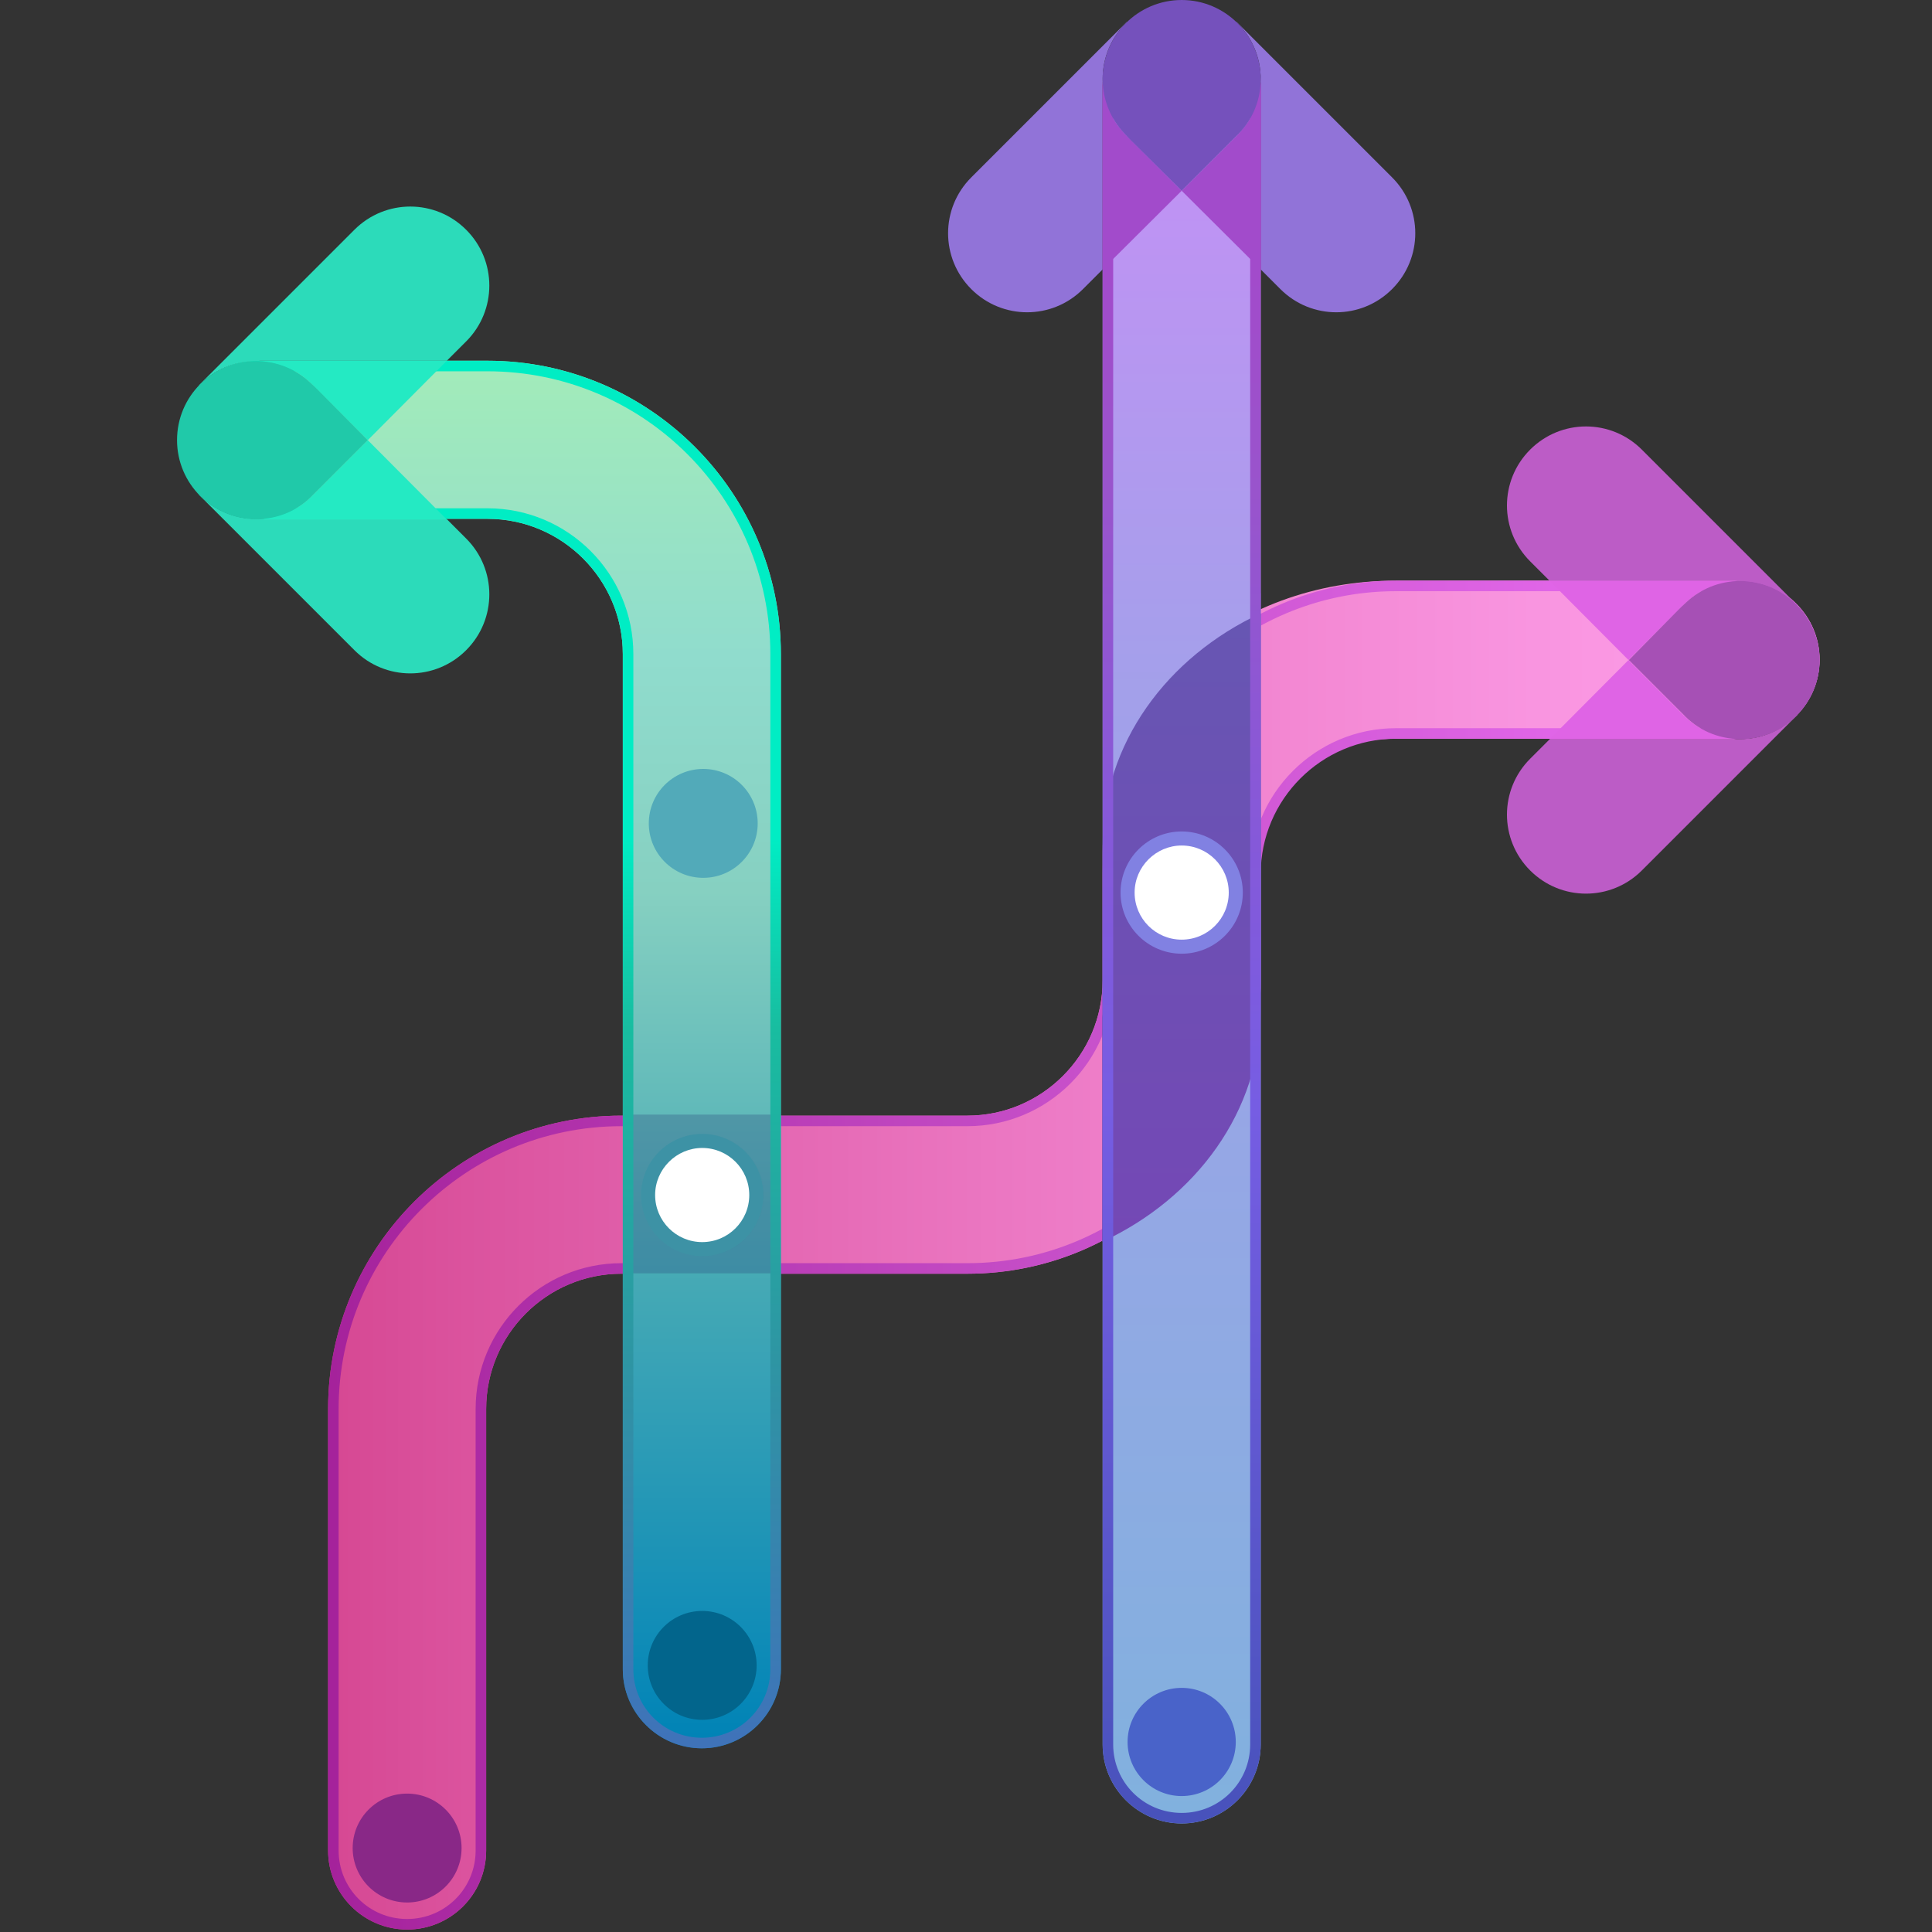 <?xml version="1.0" standalone="no"?><!-- Generator: Gravit.io --><svg xmlns="http://www.w3.org/2000/svg" xmlns:xlink="http://www.w3.org/1999/xlink" style="isolation:isolate" viewBox="0 0 550 550" width="550" height="550"><rect x="0" y="0" width="550" height="550" fill="#333333" stroke="none"/><defs><clipPath id="_clipPath_NhZbiHGrHMkSQRhrvgwNlZVdMFkXOYCb"><rect width="550" height="550"/></clipPath></defs><g clip-path="url(#_clipPath_NhZbiHGrHMkSQRhrvgwNlZVdMFkXOYCb)"><g><g><g><g><linearGradient id="_lgradient_0" x1="0" y1="0.5" x2="1" y2="0.5" gradientTransform="matrix(424.6,0,0,384,93.4,165.3)" gradientUnits="userSpaceOnUse"><stop offset="0%" stop-opacity="1" style="stop-color:rgb(214,72,147)"/><stop offset="9.282%" stop-opacity="1" style="stop-color:rgb(219,83,158)"/><stop offset="49.31%" stop-opacity="1" style="stop-color:rgb(237,123,198)"/><stop offset="80.93%" stop-opacity="1" style="stop-color:rgb(249,149,224)"/><stop offset="100%" stop-opacity="1" style="stop-color:rgb(253,158,233)"/></linearGradient><path d=" M 115.9 549.3 C 103.5 549.3 93.4 539.2 93.4 526.8 L 93.4 401.1 C 93.4 355.1 130.9 317.6 176.9 317.6 L 275.4 317.6 C 296.6 317.6 313.9 300.3 313.9 279.1 L 313.9 242.8 C 313.9 196.8 351.4 165.3 397.4 165.3 L 495.5 165.3 C 507.9 165.3 518 175.4 518 187.8 C 518 200.2 507.9 210.3 495.5 210.3 L 397.4 210.3 C 376.2 210.3 358.9 221.6 358.9 242.8 L 358.9 279.1 C 358.9 325.1 321.4 362.6 275.4 362.6 L 176.9 362.6 C 155.7 362.6 138.4 379.9 138.4 401.1 L 138.4 526.8 C 138.4 539.3 128.3 549.3 115.9 549.3 Z " fill="url(#_lgradient_0)"/><g><linearGradient id="_lgradient_1" x1="1.1102230246251565e-16" y1="0.5" x2="1" y2="0.5" gradientTransform="matrix(424.6,0,0,384,93.4,165.3)" gradientUnits="userSpaceOnUse"><stop offset="0%" stop-opacity="1" style="stop-color:rgb(165,34,155)"/><stop offset="52.77%" stop-opacity="1" style="stop-color:rgb(201,82,204)"/><stop offset="83.35%" stop-opacity="1" style="stop-color:rgb(225,102,232)"/><stop offset="100%" stop-opacity="1" style="stop-color:rgb(207,94,214)"/></linearGradient><path d=" M 495.5 168.3 C 506.3 168.3 515 177 515 187.8 C 515 198.6 506.3 207.3 495.5 207.3 L 397.4 207.3 C 374.5 207.3 355.9 225.9 355.9 248.8 L 355.9 279.1 C 355.9 323.5 319.8 359.6 275.4 359.6 L 176.9 359.6 C 154 359.6 135.4 378.2 135.4 401.1 L 135.4 526.8 C 135.4 537.6 126.7 546.3 115.9 546.3 C 105.1 546.3 96.4 537.6 96.4 526.8 L 96.4 401.1 C 96.4 356.7 132.5 320.6 176.9 320.6 L 275.4 320.6 C 298.3 320.6 316.9 302 316.9 279.1 L 316.9 248.8 C 316.9 204.4 353 168.3 397.4 168.3 L 495.5 168.3 Z  M 495.5 165.3 L 397.4 165.3 C 351.4 165.3 313.9 202.8 313.9 248.8 L 313.9 279.1 C 313.9 300.3 296.6 317.6 275.4 317.6 L 176.9 317.6 C 130.9 317.6 93.4 355.1 93.4 401.1 L 93.4 526.8 C 93.4 539.2 103.5 549.3 115.9 549.3 C 128.3 549.3 138.4 539.2 138.4 526.8 L 138.4 401.1 C 138.4 379.9 155.7 362.6 176.9 362.6 L 275.4 362.6 C 321.4 362.6 358.9 325.1 358.9 279.1 L 358.9 248.8 C 358.9 227.6 376.2 210.3 397.4 210.3 L 495.5 210.3 C 507.9 210.3 518 200.2 518 187.8 C 518 175.4 507.9 165.3 495.5 165.3 L 495.5 165.3 Z " fill="url(#_lgradient_1)"/></g><path d=" M 358.9 168.8 C 332.2 182.7 313.9 210.7 313.9 242.9 C 313.9 242.9 313.9 353.3 313.8 353.3 C 340.5 339.4 358.9 311.4 358.9 279.2 L 358.9 242.9 C 358.9 234.7 358.8 168.9 358.9 168.8 Z " fill="rgb(89,48,153)"/><g><path d=" M 463.6 187.9 C 464 187.5 464.5 187 464.9 186.6 C 466 185.5 467 184.5 468.1 183.4 C 469.5 182 470.8 180.7 472.2 179.3 C 473.6 177.9 474.9 176.6 476.3 175.2 C 477.3 174.2 478.4 173.1 479.4 172.1 C 481.5 170 484.1 168.2 486.9 167.1 C 488 166.7 489.1 166.3 490.2 166.1 C 491.7 165.8 493.2 165.5 494.7 165.3 L 441.1 165.3 L 463.6 187.9 Z " fill="rgb(223,100,229)"/><path d=" M 493.3 165.5 C 494 165.4 494.7 165.4 495.4 165.4 C 501.7 165.4 507.5 168 511.6 172.3 L 511.7 172.3 C 511.6 172.2 511.5 172.1 511.4 172 L 467.4 128 C 458.6 119.2 444.4 119.2 435.6 128 C 426.8 136.8 426.8 151 435.6 159.8 L 441.1 165.3 C 441.9 165.3 494.7 165.3 494.6 165.3 C 494.2 165.4 493.8 165.5 493.3 165.5 Z " fill="rgb(188,92,198)"/><path d=" M 493.3 210.3 C 494 210.4 494.7 210.4 495.4 210.4 C 501.7 210.4 507.5 207.8 511.6 203.5 L 511.7 203.5 C 511.6 203.6 511.5 203.7 511.4 203.8 L 467.4 247.8 C 458.6 256.6 444.4 256.6 435.6 247.8 C 426.8 239 426.8 224.8 435.6 216 L 441.1 210.5 C 441.9 210.5 494.7 210.5 494.6 210.5 C 494.2 210.4 493.7 210.4 493.3 210.3 Z " fill="rgb(188,92,198)"/><path d=" M 463.6 187.9 C 464 188.3 464.5 188.8 464.9 189.2 C 466 190.3 467 191.3 468.1 192.4 C 469.5 193.8 470.8 195.1 472.2 196.5 C 473.6 197.9 474.9 199.2 476.3 200.6 C 477.3 201.6 478.4 202.7 479.4 203.7 C 481.5 205.8 484.1 207.6 486.9 208.7 C 488 209.1 489.1 209.5 490.2 209.7 C 491.7 210 493.2 210.3 494.7 210.5 L 441.1 210.5 L 463.6 187.9 Z " fill="rgb(223,100,229)"/><path d=" M 495.4 165.4 C 489.5 165.4 484.1 167.7 480.1 171.4 C 479.4 172 477.9 173.5 477.9 173.5 L 463.7 187.9 L 479.1 203.3 C 483.2 207.7 489 210.4 495.5 210.4 C 507.9 210.4 518 200.3 518 187.9 C 517.9 175.5 507.8 165.4 495.4 165.4 Z " fill="rgb(166,80,181)"/></g><circle vector-effect="non-scaling-stroke" cx="115.9" cy="526.1" r="15.5" fill="rgb(137,40,135)"/></g><g style="opacity:0.12;"><g style="opacity:0.12;"><g opacity="0.12"><path d=" M 316.1 348 L 314 353.3 C 314 353.3 308.4 356.1 303.8 357.5 C 307.5 351.4 310.2 344.5 309.4 333.3 C 308.6 322.1 300.1 313.5 296.5 311 C 301.2 307.8 304.4 305.3 309.1 297.6 C 313.8 289.9 314.5 279.5 314.5 279.5 L 316.1 348 Z " fill="rgb(130,26,130)"/></g></g></g><g style="opacity:0.12;"><g style="opacity:0.12;"><g opacity="0.12"><path d=" M 178.9 362.5 C 178.9 362.5 176.2 362.5 174 362.7 C 171.7 362.9 171.9 362.7 167.9 363.6 C 171.6 357.5 173.9 351.8 173.8 340.6 C 173.7 329.4 170.7 323 167.8 318.2 C 169.4 318 169.8 317.8 173.4 317.7 C 177 317.6 179 317.6 179 317.6 L 179 362.5 L 178.9 362.5 L 178.9 362.5 Z " fill="rgb(65,29,112)"/></g></g></g><g><g><linearGradient id="_lgradient_2" x1="0.5" y1="1" x2="0.5" y2="2.220446049250313e-16" gradientTransform="matrix(171.6,0,0,395,50.7,102.7)" gradientUnits="userSpaceOnUse"><stop offset="0%" stop-opacity="1" style="stop-color:rgb(0,131,182)"/><stop offset="4.632%" stop-opacity="1" style="stop-color:rgb(10,137,183)"/><stop offset="36.81%" stop-opacity="1" style="stop-color:rgb(76,173,181)"/><stop offset="61.91%" stop-opacity="1" style="stop-color:rgb(134,208,193)"/><stop offset="79.03%" stop-opacity="1" style="stop-color:rgb(144,220,205)"/><stop offset="99.91%" stop-opacity="1" style="stop-color:rgb(162,235,186)"/></linearGradient><path d=" M 199.8 497.7 C 187.4 497.7 177.3 487.6 177.3 475.2 L 177.3 186.2 C 177.3 165 160 147.7 138.8 147.7 L 73.2 147.7 C 60.8 147.7 50.7 137.6 50.7 125.2 C 50.7 112.8 60.8 102.7 73.2 102.7 L 138.8 102.7 C 184.8 102.7 222.3 140.2 222.3 186.2 L 222.3 475.2 C 222.3 487.6 212.2 497.7 199.8 497.7 Z " fill="url(#_lgradient_2)"/></g><circle vector-effect="non-scaling-stroke" cx="199.9" cy="474.1" r="15.5" fill="rgb(2,101,140)"/><g style="opacity:0.68;"><g style="opacity:0.68;"><g opacity="0.68"><rect x="180" y="317.3" width="39.4" height="45.2" transform="matrix(1,0,0,1,0,0)" fill="rgb(45,75,127)"/></g></g></g><g><linearGradient id="_lgradient_3" x1="0.5" y1="1" x2="0.5" y2="0.216" gradientTransform="matrix(171.6,0,0,395,50.7,102.7)" gradientUnits="userSpaceOnUse"><stop offset="0%" stop-opacity="1" style="stop-color:rgb(63,115,185)"/><stop offset="35.47%" stop-opacity="1" style="stop-color:rgb(46,149,163)"/><stop offset="66.32%" stop-opacity="1" style="stop-color:rgb(24,189,160)"/><stop offset="83.96%" stop-opacity="1" style="stop-color:rgb(0,237,196)"/></linearGradient><path d=" M 138.8 105.7 C 183.2 105.7 219.3 141.8 219.3 186.2 L 219.3 475.2 C 219.3 486 210.6 494.7 199.8 494.7 C 189 494.7 180.3 486 180.3 475.2 L 180.3 186.2 C 180.3 163.3 161.7 144.7 138.8 144.7 L 73.2 144.7 C 62.4 144.7 53.7 136 53.7 125.2 C 53.7 114.4 62.4 105.7 73.2 105.7 L 138.8 105.7 Z  M 138.8 102.7 L 73.2 102.7 C 60.8 102.7 50.7 112.8 50.7 125.2 C 50.7 137.6 60.8 147.7 73.2 147.7 L 138.8 147.7 C 160 147.7 177.3 165 177.3 186.2 L 177.3 475.2 C 177.3 487.6 187.4 497.7 199.8 497.7 C 212.2 497.7 222.3 487.6 222.3 475.2 L 222.3 186.2 C 222.3 140.2 184.8 102.7 138.8 102.7 L 138.8 102.7 Z " fill="url(#_lgradient_3)"/></g></g><g><linearGradient id="_lgradient_4" x1="0.5" y1="1" x2="0.5" y2="0" gradientTransform="matrix(45,0,0,518,313.9,1.1)" gradientUnits="userSpaceOnUse"><stop offset="0%" stop-opacity="1" style="stop-color:rgb(129,177,222)"/><stop offset="61.88%" stop-opacity="1" style="stop-color:rgb(163,160,234)"/><stop offset="99.91%" stop-opacity="1" style="stop-color:rgb(201,142,247)"/></linearGradient><path d=" M 336.4 519.1 C 324 519.1 313.9 509 313.9 496.6 L 313.9 23.6 C 313.9 11.2 324 1.1 336.4 1.1 C 348.8 1.1 358.9 11.2 358.9 23.6 L 358.9 496.6 C 358.9 509 348.8 519.1 336.4 519.1 Z " fill="url(#_lgradient_4)"/><linearGradient id="_lgradient_5" x1="0.5" y1="1" x2="0.5" y2="0" gradientTransform="matrix(45.1,0,0,178.9,313.8,174.6)" gradientUnits="userSpaceOnUse"><stop offset="0%" stop-opacity="1" style="stop-color:rgb(116,72,181)"/><stop offset="100%" stop-opacity="1" style="stop-color:rgb(103,86,179)"/></linearGradient><path d=" M 358.9 174.6 C 332.2 187 313.9 211.8 313.9 240.3 L 313.9 287.8 C 313.9 288.4 313.9 289 313.8 289.6 C 313.8 289.9 313.8 353.5 313.8 353.5 C 340.5 341.1 358.9 316.3 358.9 287.7 L 358.9 234.2 C 358.9 227 358.9 174.6 358.9 174.6 Z " fill="url(#_lgradient_5)"/><g><linearGradient id="_lgradient_6" x1="0.5" y1="1" x2="0.5" y2="2.220446049250313e-16" gradientTransform="matrix(45,0,0,518,313.9,1.1)" gradientUnits="userSpaceOnUse"><stop offset="0%" stop-opacity="1" style="stop-color:rgb(72,82,187)"/><stop offset="39.26%" stop-opacity="1" style="stop-color:rgb(118,93,227)"/><stop offset="73.39%" stop-opacity="1" style="stop-color:rgb(153,84,204)"/><stop offset="100%" stop-opacity="1" style="stop-color:rgb(173,64,201)"/></linearGradient><path d=" M 336.4 4.1 C 347.2 4.1 355.9 12.8 355.9 23.6 L 355.9 496.6 C 355.9 507.4 347.2 516.1 336.4 516.1 C 325.6 516.1 316.9 507.4 316.9 496.6 L 316.9 23.6 C 316.9 12.9 325.6 4.1 336.4 4.1 Z  M 336.4 1.1 C 324 1.1 313.9 11.2 313.9 23.6 L 313.9 496.6 C 313.9 509 324 519.1 336.4 519.1 C 348.8 519.1 358.9 509 358.9 496.6 L 358.9 23.6 C 358.9 11.2 348.8 1.1 336.4 1.1 L 336.4 1.1 Z " fill="url(#_lgradient_6)"/></g><g><circle vector-effect="non-scaling-stroke" cx="336.4" cy="254.1" r="15.4" fill="rgb(255,255,255)"/><path d=" M 336.4 240.7 C 343.8 240.7 349.8 246.7 349.8 254.1 C 349.8 261.5 343.8 267.5 336.4 267.5 C 329 267.5 323 261.5 323 254.1 C 323 246.7 329.1 240.7 336.4 240.7 Z  M 336.4 236.7 C 326.8 236.7 319 244.5 319 254.1 C 319 263.7 326.8 271.5 336.4 271.5 C 346 271.5 353.8 263.7 353.8 254.1 C 353.8 244.5 346 236.7 336.4 236.7 L 336.4 236.7 Z " fill="rgb(129,129,226)"/></g><g><circle vector-effect="non-scaling-stroke" cx="336.4" cy="495.9" r="15.4" fill="rgb(73,99,201)"/></g></g><g><path d=" M 336.4 54.3 C 336 53.9 335.5 53.4 335.1 53 C 334 51.9 333 50.9 331.9 49.8 C 330.5 48.4 329.2 47.1 327.8 45.7 C 326.4 44.3 325.1 43 323.7 41.6 C 322.7 40.6 321.6 39.5 320.6 38.5 C 318.5 36.4 316.7 33.8 315.6 31 C 315.2 29.9 314.8 28.8 314.6 27.7 C 314.3 26.2 314 24.7 313.8 23.2 L 313.8 76.8 L 336.4 54.3 Z " fill="rgb(162,75,203)"/><path d=" M 314 24.6 C 313.9 23.9 313.9 23.2 313.9 22.5 C 313.9 16.2 316.5 10.4 320.8 6.3 L 320.8 6.2 C 320.7 6.3 320.6 6.4 320.5 6.5 L 276.5 50.5 C 267.7 59.3 267.7 73.5 276.5 82.3 C 285.3 91.1 299.5 91.1 308.3 82.3 L 313.8 76.8 C 313.8 76 313.8 23.2 313.8 23.3 C 313.9 23.7 313.9 24.2 314 24.6 Z " fill="rgb(145,115,216)"/><path d=" M 358.8 24.6 C 358.9 23.9 358.9 23.2 358.9 22.5 C 358.9 16.2 356.3 10.4 352 6.3 L 352 6.2 C 352.1 6.3 352.2 6.4 352.3 6.5 L 396.3 50.5 C 405.1 59.3 405.1 73.5 396.3 82.3 C 387.5 91.1 373.3 91.1 364.5 82.3 L 359 76.8 C 359 76 359 23.2 359 23.3 C 358.9 23.7 358.8 24.2 358.8 24.6 Z " fill="rgb(145,115,216)"/><path d=" M 336.4 54.3 C 336.8 53.9 337.3 53.4 337.7 53 C 338.8 51.9 339.8 50.9 340.9 49.8 C 342.3 48.4 343.6 47.1 345 45.7 C 346.4 44.3 347.7 43 349.1 41.6 C 350.1 40.6 351.2 39.5 352.2 38.5 C 354.3 36.4 356.1 33.8 357.2 31 C 357.6 29.9 358 28.8 358.2 27.7 C 358.5 26.2 358.8 24.7 359 23.2 L 359 76.8 L 336.4 54.3 Z " fill="rgb(162,75,203)"/><path d=" M 313.9 22.5 C 313.9 28.4 316.2 33.8 319.9 37.8 C 320.5 38.5 322 40 322 40 L 336.4 54.3 L 351.8 38.9 C 356.2 34.8 358.9 29 358.9 22.5 C 358.9 10.1 348.8 0 336.4 0 C 324 0 313.9 10.1 313.9 22.5 Z " fill="rgb(117,81,188)"/></g><g><path d=" M 104.7 125.3 C 104.3 124.9 103.8 124.4 103.4 124 C 102.3 122.9 101.3 121.9 100.2 120.8 C 98.8 119.4 97.5 118.1 96.1 116.7 C 94.7 115.3 93.4 114 92 112.6 C 91 111.6 89.9 110.5 88.9 109.5 C 86.8 107.4 84.2 105.6 81.4 104.5 C 80.3 104.1 79.2 103.7 78.1 103.5 C 76.6 103.2 75.1 102.9 73.6 102.7 L 127.2 102.7 L 104.7 125.3 Z " fill="rgb(36,234,195)"/><path d=" M 75 102.9 C 74.3 102.8 73.6 102.8 72.9 102.8 C 66.6 102.8 60.8 105.4 56.7 109.7 L 56.6 109.7 C 56.7 109.6 56.8 109.5 56.9 109.4 L 100.9 65.4 C 109.7 56.6 123.9 56.6 132.7 65.4 C 141.5 74.2 141.5 88.4 132.7 97.2 L 127.2 102.7 C 126.4 102.7 73.6 102.7 73.7 102.7 C 74.1 102.7 74.5 102.8 75 102.9 Z " fill="rgb(44,219,186)"/><path d=" M 75 147.6 C 74.3 147.7 73.6 147.7 72.9 147.7 C 66.6 147.7 60.8 145.1 56.7 140.8 L 56.6 140.8 C 56.7 140.9 56.8 141 56.9 141.1 L 100.9 185.1 C 109.7 193.9 123.9 193.9 132.7 185.1 C 141.5 176.3 141.5 162.1 132.7 153.3 L 127.2 147.8 C 126.4 147.8 73.6 147.8 73.7 147.8 C 74.1 147.8 74.6 147.7 75 147.6 Z " fill="rgb(44,219,186)"/><path d=" M 104.7 125.3 C 104.3 125.7 103.8 126.2 103.4 126.6 C 102.3 127.7 101.3 128.7 100.2 129.8 C 98.8 131.2 97.5 132.5 96.1 133.9 C 94.7 135.3 93.4 136.6 92 138 C 91 139 89.9 140.1 88.9 141.1 C 86.8 143.2 84.2 145 81.4 146.1 C 80.3 146.5 79.2 146.9 78.1 147.1 C 76.6 147.4 75.1 147.7 73.6 147.9 L 127.2 147.9 L 104.7 125.3 Z " fill="rgb(36,234,195)"/><path d=" M 72.9 102.8 C 78.8 102.8 84.2 105.1 88.2 108.8 C 88.9 109.4 90.4 110.9 90.4 110.9 L 104.7 125.3 L 89.3 140.7 C 85.2 145.1 79.4 147.8 72.9 147.8 C 60.5 147.8 50.4 137.7 50.4 125.3 C 50.4 112.8 60.5 102.8 72.9 102.8 Z " fill="rgb(32,201,169)"/></g><g style="opacity:0.4;"><g style="opacity:0.4;"><g style="opacity:0.4;"><g opacity="0.4"><circle vector-effect="non-scaling-stroke" cx="200.1" cy="340.2" r="17.4" fill="rgb(29,83,112)"/></g></g></g></g><g><path d=" M 199.9 355.5 C 191.4 355.5 184.5 348.6 184.5 340.1 C 184.5 331.6 191.4 324.7 199.9 324.7 C 208.4 324.7 215.3 331.6 215.3 340.1 C 215.3 348.6 208.4 355.5 199.9 355.5 Z " fill="rgb(255,255,255)"/><path d=" M 199.9 326.8 C 207.3 326.8 213.3 332.8 213.3 340.2 C 213.3 347.6 207.3 353.6 199.9 353.6 C 192.5 353.6 186.5 347.6 186.5 340.2 C 186.5 332.8 192.6 326.8 199.9 326.8 Z  M 199.9 322.8 C 190.3 322.8 182.5 330.6 182.5 340.2 C 182.5 349.8 190.3 357.6 199.9 357.6 C 209.5 357.6 217.3 349.8 217.3 340.2 C 217.3 330.6 209.5 322.8 199.9 322.8 L 199.9 322.8 Z " fill="rgb(61,146,165)"/></g><circle vector-effect="non-scaling-stroke" cx="200.2" cy="234.4" r="15.5" fill="rgb(82,170,185)"/></g></g></g></g></svg>